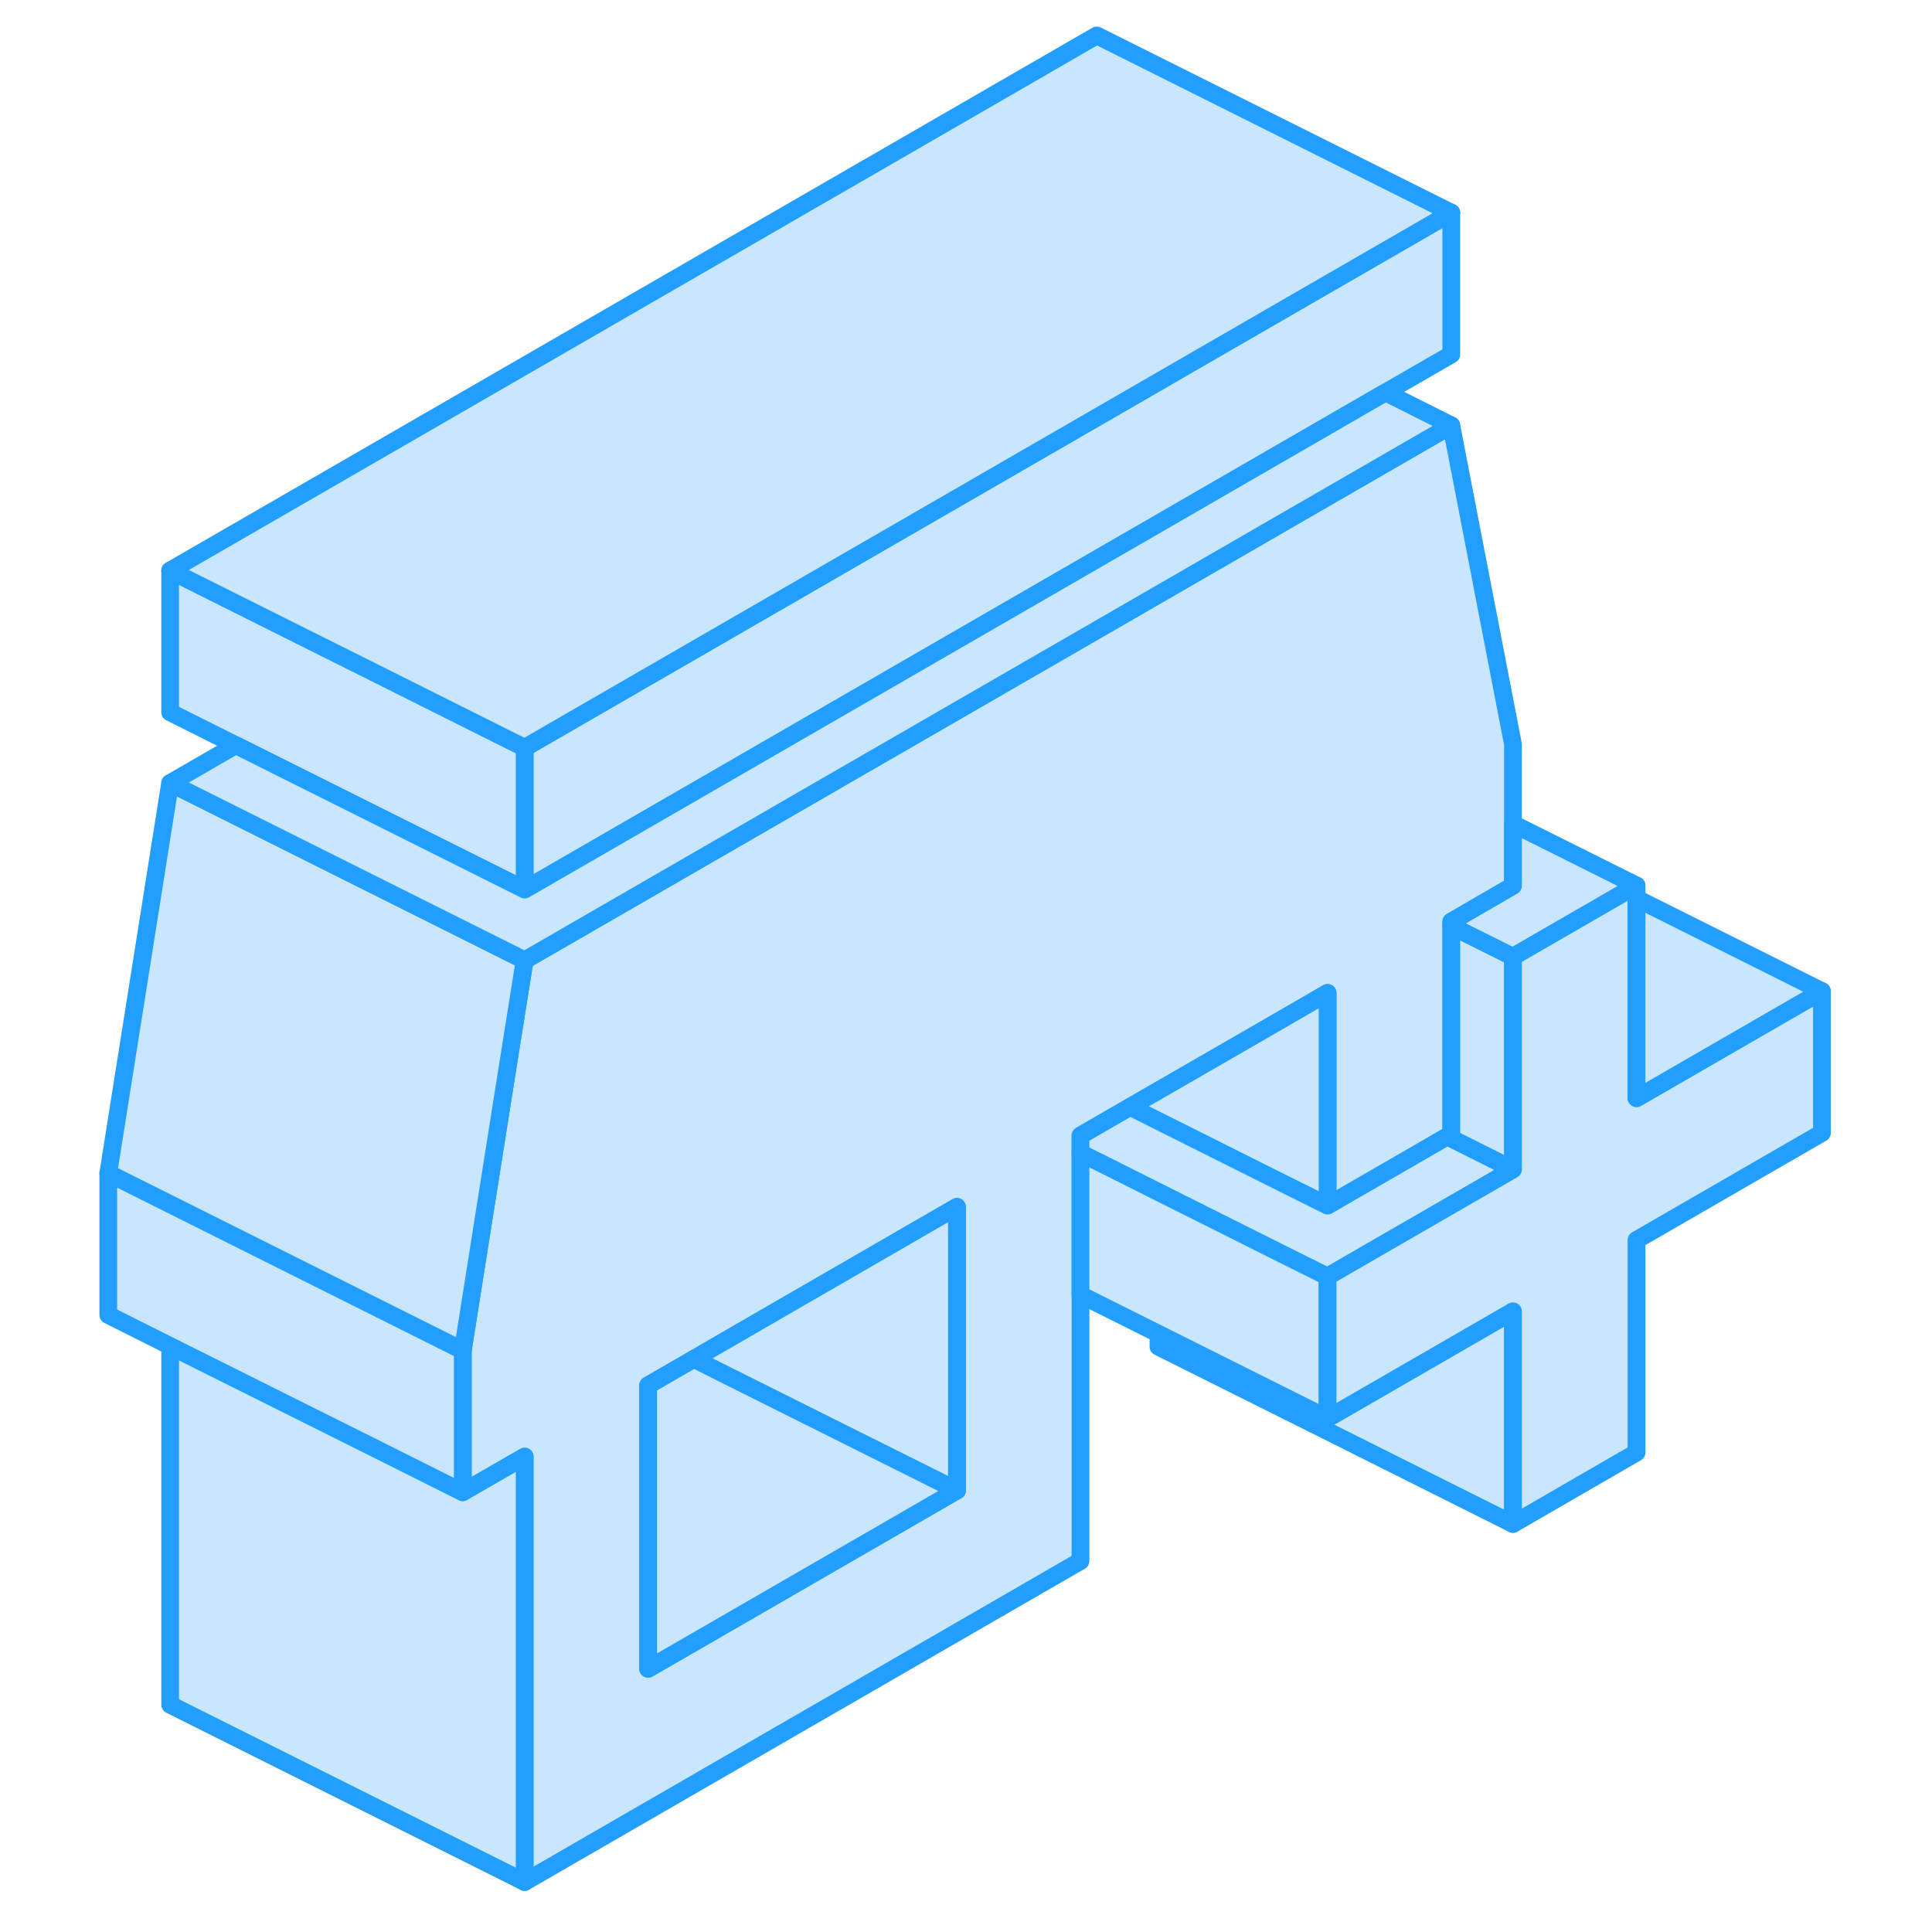<svg width="48" height="48" viewBox="0 0 102 109" fill="#c8e7ff" xmlns="http://www.w3.org/2000/svg" stroke-width="1px" stroke-linecap="round" stroke-linejoin="round"><path d="M78.379 23.999L61.859 33.539L26.099 54.179L24.969 61.279L22.609 76.189V84.189L26.099 82.179V106.179L57.459 88.069V64.069L60.259 62.449L67.009 58.559L71.399 56.019V68.019L78.149 64.119L78.379 63.989V51.999L79.289 51.469L81.859 49.979V41.989L78.379 23.999ZM50.489 84.089L33.069 94.149V78.159L35.649 76.669L37.459 75.619L50.489 68.089V84.089Z" stroke="#229EFF" stroke-linejoin="round"/><path d="M81.86 53.979V65.979L78.149 64.119L78.379 63.989V52.239L79.29 52.699L81.86 53.979Z" stroke="#229EFF" stroke-linejoin="round"/><path d="M50.489 68.089V84.089L37.459 77.579L35.649 76.669L37.459 75.619L50.489 68.089Z" stroke="#229EFF" stroke-linejoin="round"/><path d="M50.489 84.089L33.069 94.149V78.159L35.649 76.669L37.459 77.579L50.489 84.089Z" stroke="#229EFF" stroke-linejoin="round"/><path d="M78.379 11.999V19.999L74.669 22.139L61.429 29.789L26.1 50.189V42.189L60.04 22.589L67.24 18.429L78.379 11.999Z" stroke="#229EFF" stroke-linejoin="round"/><path d="M81.859 73.979V85.979L71.109 80.599L61.859 75.979V75.249L62.539 75.589L71.399 80.019L81.859 73.979Z" stroke="#229EFF" stroke-linejoin="round"/><path d="M71.4 56.019V68.019L68.83 66.739L60.26 62.449L67.01 58.559L71.4 56.019Z" stroke="#229EFF" stroke-linejoin="round"/><path d="M26.1 82.179V106.179L6.1 96.179V75.939L13.07 79.419L17.459 81.609L22.61 84.189L26.1 82.179Z" stroke="#229EFF" stroke-linejoin="round"/><path d="M22.609 76.189V84.189L17.459 81.609L13.069 79.419L6.099 75.939L2.609 74.189V66.189L22.609 76.189Z" stroke="#229EFF" stroke-linejoin="round"/><path d="M26.099 54.179L24.969 61.279L22.609 76.189L2.609 66.189L6.099 44.179L26.099 54.179Z" stroke="#229EFF" stroke-linejoin="round"/><path d="M26.1 42.189V50.189L9.8 42.039L6.1 40.189V32.189L13.52 35.899L17.23 37.749L26.1 42.189Z" stroke="#229EFF" stroke-linejoin="round"/><path d="M78.379 11.999L67.24 18.429L60.04 22.589L26.1 42.189L17.23 37.749L13.52 35.899L6.1 32.189L58.379 1.999L78.379 11.999Z" stroke="#229EFF" stroke-linejoin="round"/><path d="M78.379 23.999L61.86 33.539L26.1 54.179L6.1 44.179L9.8 42.039L26.1 50.189L61.429 29.789L74.669 22.139L78.379 23.999Z" stroke="#229EFF" stroke-linejoin="round"/><path d="M71.399 72.019V80.019L62.539 75.589L61.859 75.249L57.459 73.049V65.049L58.829 65.729L61.859 67.249L68.829 70.739L71.399 72.019Z" stroke="#229EFF" stroke-linejoin="round"/><path d="M81.859 65.979L71.399 72.019L68.829 70.739L61.859 67.249L58.829 65.729L57.459 65.049V64.069L60.259 62.449L68.829 66.739L71.399 68.019L78.149 64.119L81.859 65.979Z" stroke="#229EFF" stroke-linejoin="round"/><path d="M88.829 49.959L88.149 50.349L81.859 53.979L79.289 52.699L78.379 52.239V51.999L79.289 51.469L81.859 49.979V46.479L88.829 49.959Z" stroke="#229EFF" stroke-linejoin="round"/><path d="M99.29 55.919V63.919L88.83 69.959V81.949L81.86 85.979V73.979L71.399 80.019V72.019L81.86 65.979V53.979L88.149 50.349L88.83 49.959V61.959L99.29 55.919Z" stroke="#229EFF" stroke-linejoin="round"/><path d="M99.289 55.919L88.829 61.959V50.689L99.289 55.919Z" stroke="#229EFF" stroke-linejoin="round"/></svg>